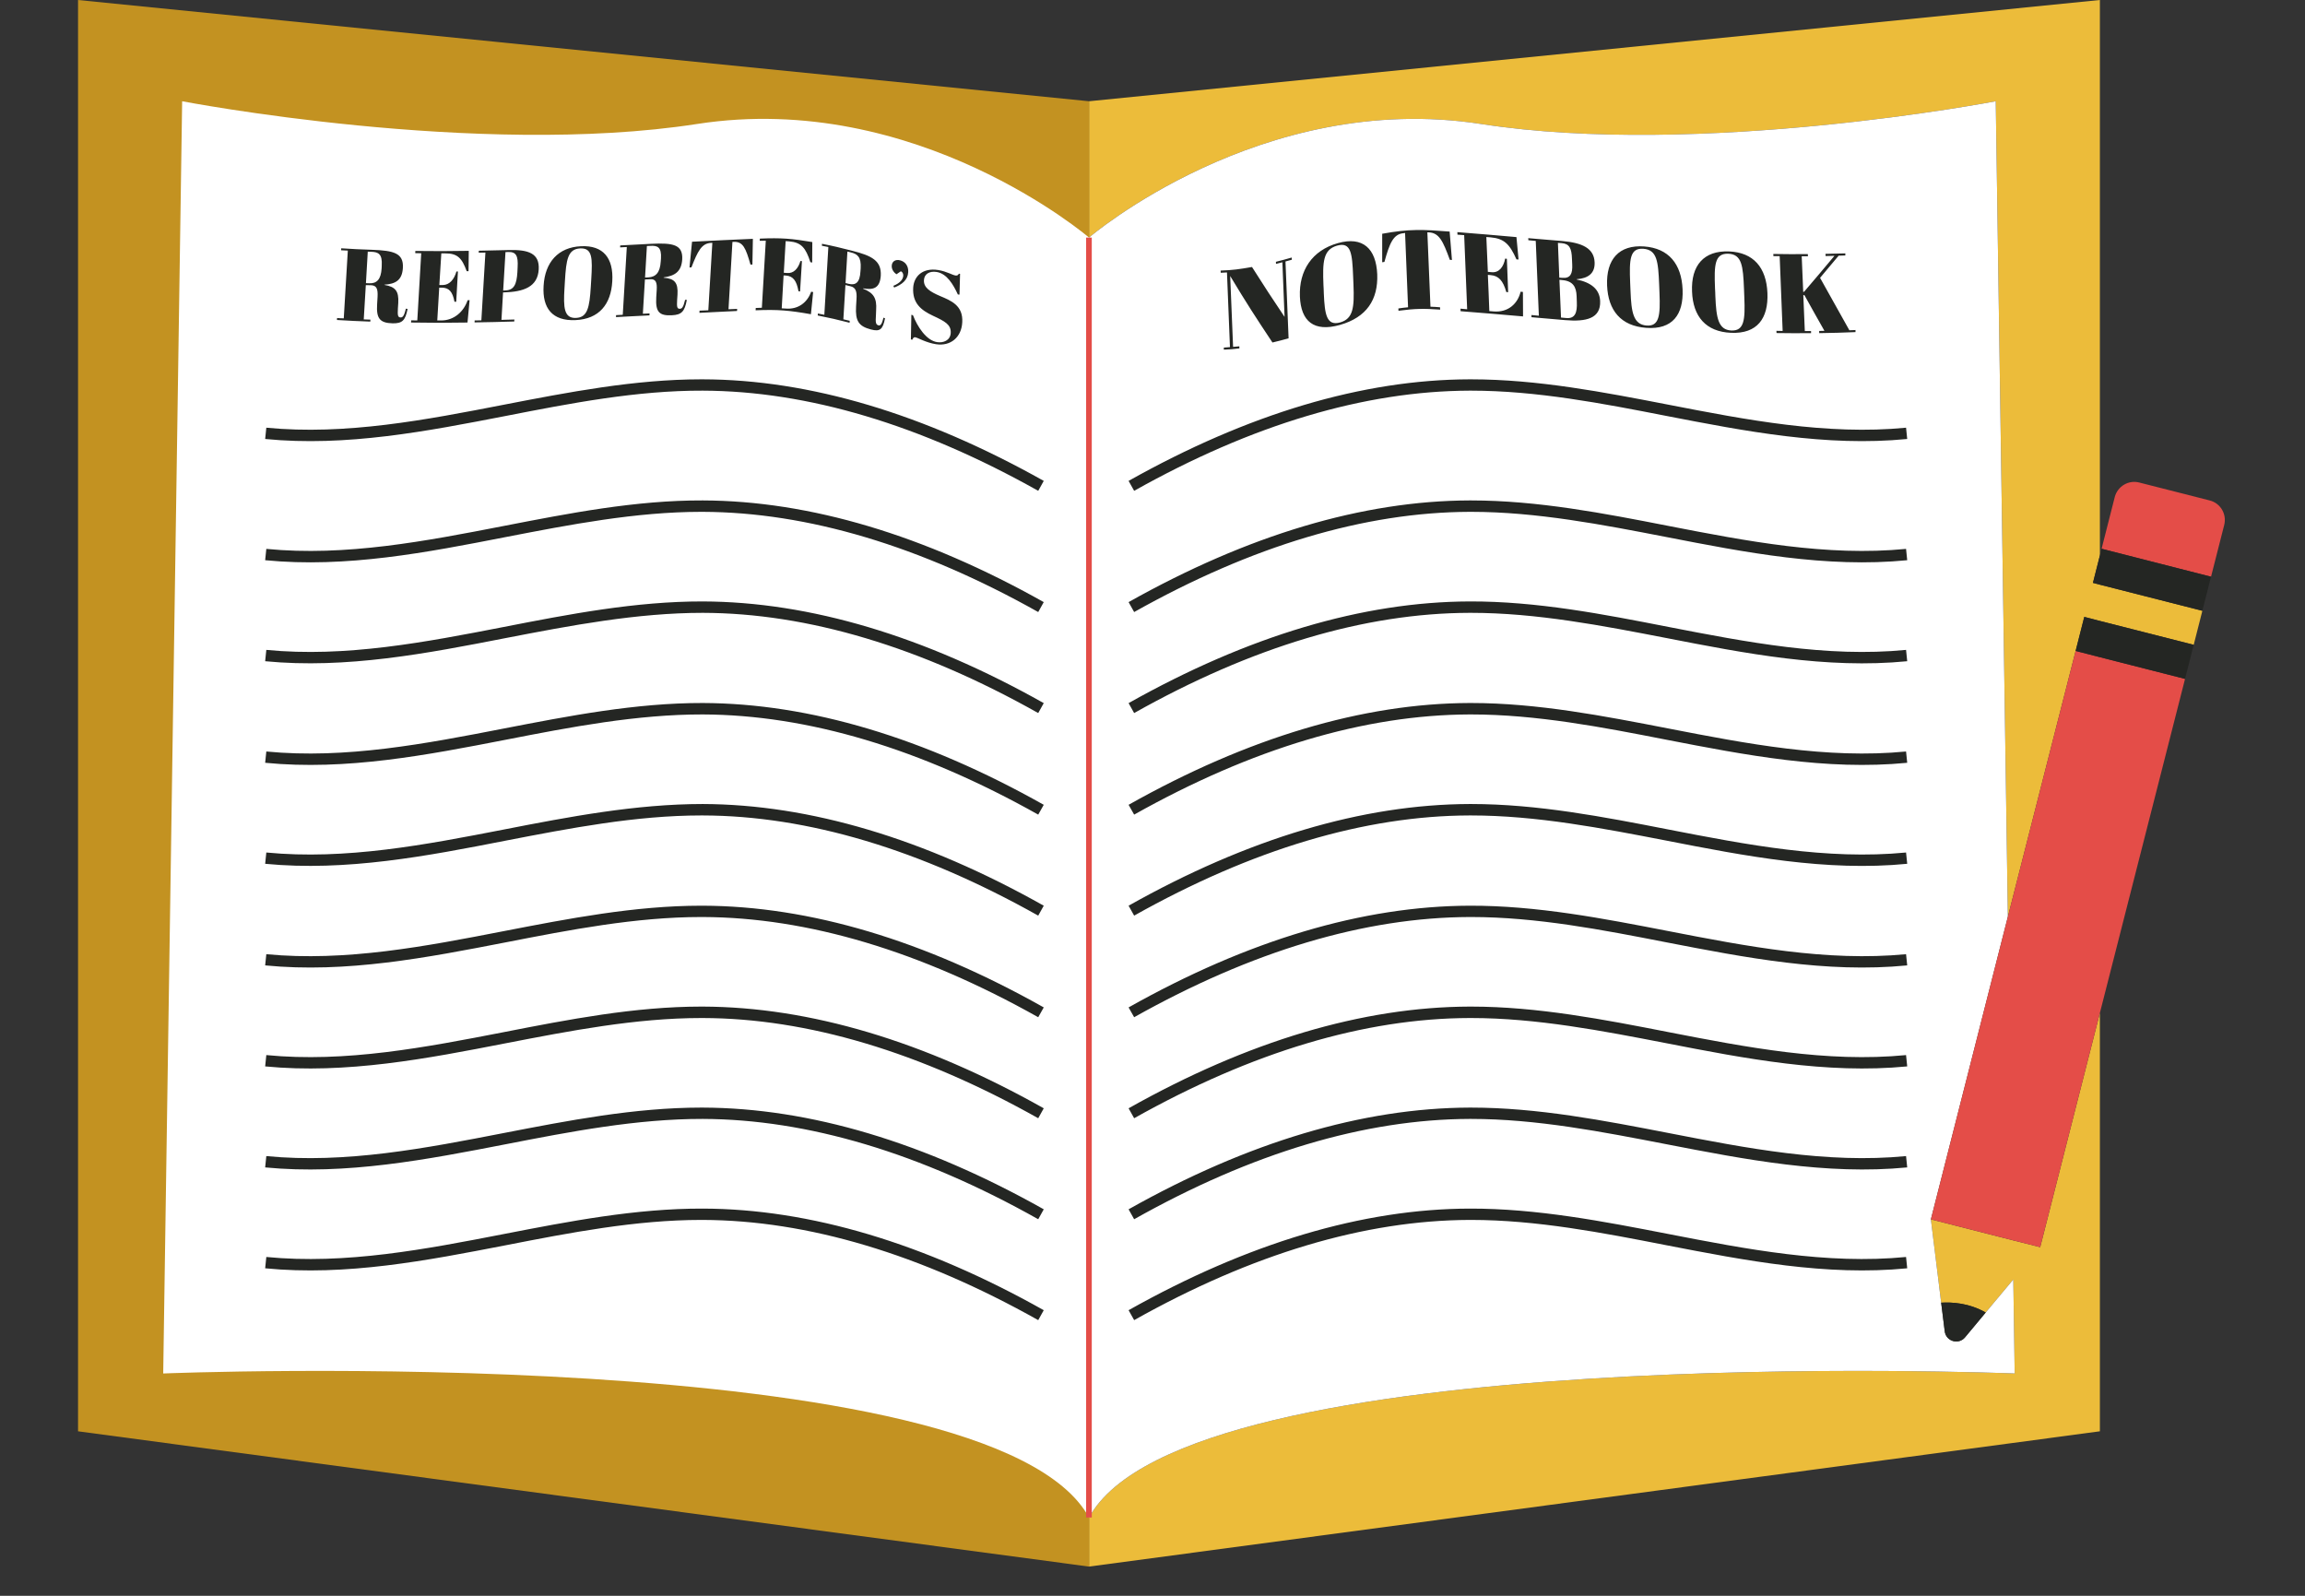 <?xml version="1.0" encoding="UTF-8"?>
<svg xmlns="http://www.w3.org/2000/svg" xmlns:xlink="http://www.w3.org/1999/xlink" width="78pt" height="54pt" viewBox="0 0 78 54" version="1.2">
<rect x="0" y="0" width="78" height="54" fill="#333333" stroke="none"/>
<defs>
<clipPath id="clip1">
  <path d="M 36.785 0 L 74.562 0 L 74.562 53.012 L 36.785 53.012 Z M 36.785 0 "/>
</clipPath>
<clipPath id="clip2">
  <path d="M 2.641 0 L 36.93 0 L 36.93 53.012 L 2.641 53.012 Z M 2.641 0 "/>
</clipPath>
<clipPath id="clip3">
  <path d="M 36 8 L 75.449 8 L 75.449 52 L 36 52 Z M 36 8 "/>
</clipPath>
</defs>
<g id="surface1">
<g clip-path="url(#clip1)" clip-rule="nonzero">
<path style=" stroke:none;fill-rule:nonzero;fill:rgb(92.549%,73.729%,22.749%);fill-opacity:1;" d="M 71.059 19.785 L 70.824 19.723 L 71.059 18.797 L 71.059 0 L 36.852 3.426 L 36.852 8.039 C 36.852 8.039 42.68 3.043 50.113 4.195 C 57.543 5.348 67.535 3.426 67.535 3.426 L 67.945 31.02 L 70.238 22.027 L 70.531 20.875 L 71.059 21.012 L 74.234 21.82 L 74.527 20.668 Z M 71.059 34.277 L 71.059 48.434 L 36.852 53.012 L 36.852 51.352 C 40.117 45.332 68.176 46.477 68.176 46.477 L 68.129 43.297 L 67.195 44.414 C 66.629 44.09 66.047 44.059 65.688 44.082 L 65.34 41.262 L 68.109 41.969 L 69.039 42.203 L 71.059 34.277 "/>
</g>
<g clip-path="url(#clip2)" clip-rule="nonzero">
<path style=" stroke:none;fill-rule:nonzero;fill:rgb(76.469%,57.249%,12.939%);fill-opacity:1;" d="M 36.852 53.012 L 2.641 48.434 L 2.641 0 L 36.852 3.426 L 36.852 53.012 "/>
</g>
<path style=" stroke:none;fill-rule:nonzero;fill:rgb(100%,100%,100%);fill-opacity:1;" d="M 36.852 8.039 C 36.852 8.039 31.02 3.043 23.59 4.195 C 16.156 5.348 6.164 3.426 6.164 3.426 L 5.523 46.477 C 5.523 46.477 33.582 45.332 36.852 51.352 Z M 36.852 51.352 L 36.852 8.039 C 36.852 8.039 42.68 3.043 50.113 4.195 C 57.543 5.348 67.535 3.426 67.535 3.426 L 67.945 31.02 L 65.34 41.262 L 65.688 44.082 L 65.809 45.051 C 65.852 45.391 66.277 45.516 66.496 45.254 L 67.195 44.414 L 68.129 43.297 L 68.176 46.477 C 68.176 46.477 40.117 45.332 36.852 51.352 "/>
<g clip-path="url(#clip3)" clip-rule="nonzero">
<path style=" stroke:none;fill-rule:nonzero;fill:rgb(89.409%,30.199%,28.239%);fill-opacity:1;" d="M 36.945 8.039 L 36.754 8.039 L 36.754 51.352 L 36.945 51.352 Z M 74.773 16.934 L 72.391 16.328 C 72.027 16.234 71.656 16.457 71.562 16.82 L 71.117 18.57 L 74.82 19.516 L 75.266 17.766 C 75.359 17.398 75.141 17.027 74.773 16.934 Z M 73.941 22.973 L 71.059 34.277 L 69.039 42.203 L 68.109 41.969 L 65.34 41.262 L 67.945 31.02 L 70.238 22.027 L 71.059 22.238 L 73.941 22.973 "/>
</g>
<path style=" stroke:none;fill-rule:nonzero;fill:rgb(14.119%,14.899%,13.73%);fill-opacity:1;" d="M 60.008 8.594 C 60.012 8.621 60.012 8.637 60.012 8.668 C 60.094 8.668 60.137 8.668 60.223 8.668 C 60.262 9.68 60.285 10.188 60.324 11.199 C 60.242 11.199 60.199 11.199 60.113 11.195 C 60.117 11.227 60.117 11.238 60.117 11.27 C 60.586 11.277 60.82 11.277 61.285 11.273 C 61.285 11.246 61.285 11.23 61.285 11.203 C 61.199 11.203 61.156 11.203 61.074 11.203 C 61.051 10.719 61.043 10.477 61.023 9.992 C 61.035 9.988 61.043 9.988 61.059 9.984 C 61.328 10.469 61.465 10.715 61.738 11.195 C 61.668 11.199 61.629 11.199 61.559 11.199 C 61.559 11.23 61.559 11.242 61.562 11.273 C 62.055 11.266 62.301 11.258 62.789 11.238 C 62.789 11.211 62.789 11.195 62.789 11.168 C 62.703 11.172 62.664 11.172 62.582 11.176 C 62.184 10.469 61.984 10.113 61.59 9.402 C 61.84 9.105 61.965 8.953 62.219 8.652 C 62.309 8.648 62.355 8.648 62.445 8.645 C 62.445 8.617 62.445 8.602 62.445 8.574 C 62.176 8.582 62.043 8.586 61.773 8.59 C 61.777 8.621 61.777 8.637 61.777 8.664 C 61.898 8.66 61.957 8.66 62.078 8.656 C 61.668 9.148 61.461 9.391 61.051 9.871 C 61.035 9.875 61.031 9.879 61.02 9.879 C 61 9.398 60.988 9.156 60.969 8.672 C 61.055 8.672 61.094 8.672 61.18 8.672 C 61.18 8.641 61.18 8.629 61.176 8.598 C 60.711 8.602 60.477 8.602 60.008 8.594 Z M 59.027 10.062 C 59.059 10.832 59.02 11.199 58.59 11.184 C 58.141 11.164 58.078 10.75 58.047 10.031 C 58.043 9.918 58.043 9.863 58.035 9.754 C 58.004 8.973 58.02 8.57 58.484 8.586 C 58.945 8.605 58.984 8.996 59.016 9.777 C 59.02 9.891 59.023 9.949 59.027 10.062 Z M 57.258 9.867 C 57.289 10.707 57.723 11.227 58.578 11.262 C 59.465 11.301 59.844 10.773 59.809 9.918 C 59.773 9.051 59.336 8.543 58.512 8.508 C 57.656 8.473 57.219 8.984 57.258 9.867 Z M 56.156 9.91 C 56.188 10.68 56.148 11.047 55.719 11.016 C 55.27 10.98 55.203 10.566 55.176 9.848 C 55.172 9.738 55.168 9.68 55.164 9.57 C 55.133 8.789 55.148 8.387 55.609 8.418 C 56.074 8.453 56.113 8.844 56.145 9.629 C 56.148 9.742 56.152 9.797 56.156 9.91 Z M 54.383 9.66 C 54.418 10.504 54.848 11.031 55.707 11.094 C 56.594 11.16 56.973 10.648 56.938 9.797 C 56.902 8.93 56.465 8.402 55.641 8.34 C 54.781 8.277 54.348 8.781 54.383 9.66 Z M 52.77 9.469 C 52.805 9.469 52.824 9.473 52.859 9.477 C 53.23 9.508 53.34 9.707 53.352 10.02 C 53.355 10.102 53.355 10.141 53.359 10.223 C 53.375 10.574 53.301 10.789 53.004 10.762 C 52.93 10.758 52.895 10.754 52.824 10.746 C 52.801 10.234 52.789 9.98 52.77 9.469 Z M 52.719 8.219 C 52.77 8.223 52.793 8.223 52.844 8.227 C 53.109 8.25 53.184 8.398 53.195 8.766 C 53.199 8.836 53.203 8.875 53.203 8.945 C 53.219 9.258 53.145 9.426 52.867 9.402 C 52.828 9.398 52.809 9.398 52.766 9.395 C 52.746 8.922 52.738 8.688 52.719 8.219 Z M 51.715 8.059 C 51.719 8.086 51.719 8.102 51.719 8.129 C 51.82 8.141 51.871 8.145 51.969 8.152 C 52.012 9.164 52.031 9.672 52.074 10.684 C 51.973 10.672 51.922 10.668 51.824 10.66 C 51.824 10.688 51.824 10.703 51.824 10.734 C 52.277 10.773 52.504 10.793 52.957 10.832 C 53.68 10.895 54.172 10.777 54.148 10.188 C 54.133 9.785 53.84 9.559 53.352 9.457 C 53.352 9.453 53.352 9.453 53.352 9.449 C 53.754 9.418 53.977 9.242 53.961 8.875 C 53.941 8.402 53.543 8.215 52.867 8.156 C 52.406 8.117 52.176 8.098 51.715 8.059 Z M 49.316 7.855 C 49.32 7.891 49.32 7.906 49.32 7.941 C 49.41 7.945 49.457 7.949 49.547 7.957 C 49.59 8.961 49.609 9.461 49.648 10.465 C 49.559 10.457 49.516 10.453 49.422 10.445 C 49.426 10.48 49.426 10.496 49.426 10.531 C 50.27 10.598 50.695 10.633 51.539 10.707 C 51.535 10.375 51.535 10.211 51.535 9.879 C 51.504 9.875 51.488 9.875 51.457 9.871 C 51.359 10.277 51.035 10.578 50.547 10.539 C 50.488 10.535 50.457 10.531 50.398 10.527 C 50.379 10.035 50.371 9.789 50.348 9.301 C 50.387 9.305 50.406 9.305 50.441 9.309 C 50.711 9.332 50.863 9.492 50.973 9.883 C 50.996 9.883 51.012 9.887 51.035 9.887 C 51.02 9.434 51.008 9.207 50.992 8.758 C 50.969 8.754 50.957 8.754 50.934 8.75 C 50.879 9.035 50.727 9.234 50.477 9.211 C 50.426 9.207 50.398 9.203 50.348 9.199 C 50.328 8.727 50.316 8.492 50.297 8.02 C 50.352 8.023 50.379 8.027 50.434 8.031 C 50.898 8.07 51.086 8.258 51.316 8.777 C 51.344 8.777 51.359 8.781 51.387 8.781 C 51.359 8.48 51.344 8.328 51.316 8.023 C 50.516 7.953 50.117 7.918 49.316 7.855 Z M 49.055 7.836 C 48.148 7.766 47.695 7.742 46.773 7.91 C 46.773 8.297 46.773 8.488 46.773 8.875 C 46.801 8.871 46.816 8.867 46.848 8.863 C 47.023 8.234 47.145 7.922 47.496 7.891 C 47.516 7.887 47.527 7.887 47.547 7.883 C 47.59 8.891 47.609 9.395 47.648 10.398 C 47.52 10.41 47.453 10.418 47.32 10.438 C 47.32 10.469 47.32 10.484 47.324 10.516 C 47.891 10.441 48.176 10.438 48.734 10.477 C 48.734 10.445 48.734 10.43 48.73 10.398 C 48.602 10.387 48.535 10.383 48.406 10.379 C 48.363 9.371 48.344 8.867 48.301 7.863 C 48.32 7.863 48.332 7.863 48.348 7.863 C 48.699 7.879 48.828 8.152 49.062 8.793 C 49.09 8.793 49.105 8.793 49.133 8.797 C 49.102 8.414 49.086 8.219 49.055 7.836 Z M 45.801 9.637 C 45.832 10.402 45.793 10.785 45.352 10.91 C 44.891 11.039 44.828 10.645 44.797 9.926 C 44.793 9.812 44.793 9.758 44.785 9.648 C 44.754 8.867 44.77 8.449 45.246 8.312 C 45.719 8.18 45.758 8.57 45.789 9.352 C 45.793 9.465 45.797 9.523 45.801 9.637 Z M 43.988 10.035 C 44.023 10.875 44.461 11.242 45.34 10.996 C 46.25 10.738 46.637 10.137 46.605 9.281 C 46.566 8.414 46.121 7.988 45.273 8.227 C 44.398 8.473 43.953 9.156 43.988 10.035 Z M 43.5 8.848 C 43.586 8.824 43.629 8.812 43.715 8.789 C 43.715 8.762 43.715 8.746 43.711 8.715 C 43.496 8.777 43.391 8.805 43.176 8.859 C 43.176 8.887 43.176 8.902 43.18 8.93 C 43.266 8.91 43.309 8.898 43.395 8.875 C 43.422 9.613 43.438 9.984 43.469 10.723 C 43.027 10.062 42.805 9.727 42.367 9.035 C 41.941 9.109 41.727 9.141 41.305 9.156 C 41.309 9.188 41.309 9.199 41.309 9.23 C 41.395 9.227 41.434 9.223 41.52 9.219 C 41.559 10.23 41.582 10.734 41.621 11.746 C 41.539 11.754 41.496 11.758 41.414 11.762 C 41.414 11.789 41.414 11.805 41.414 11.832 C 41.625 11.824 41.73 11.816 41.941 11.789 C 41.941 11.762 41.938 11.746 41.938 11.719 C 41.852 11.727 41.812 11.73 41.727 11.738 C 41.688 10.777 41.668 10.301 41.629 9.34 C 42.195 10.281 42.484 10.723 43.059 11.59 C 43.277 11.539 43.387 11.508 43.605 11.449 C 43.562 10.41 43.543 9.891 43.5 8.848 Z M 31.715 11.578 C 31.344 11.523 31.043 11.051 30.895 10.668 C 30.871 10.664 30.859 10.66 30.84 10.652 C 30.832 10.988 30.828 11.152 30.824 11.484 C 30.84 11.492 30.852 11.492 30.871 11.496 C 30.898 11.438 30.922 11.402 30.977 11.414 C 31.07 11.434 31.344 11.598 31.676 11.648 C 32.172 11.723 32.535 11.41 32.562 10.91 C 32.598 10.336 32.18 10.172 31.809 10.016 C 31.473 9.871 31.25 9.734 31.266 9.477 C 31.277 9.273 31.453 9.164 31.695 9.203 C 32.043 9.258 32.258 9.629 32.414 9.965 C 32.438 9.965 32.449 9.965 32.469 9.969 C 32.477 9.688 32.48 9.547 32.488 9.266 C 32.473 9.266 32.465 9.266 32.449 9.262 C 32.422 9.305 32.402 9.328 32.344 9.324 C 32.227 9.312 32.055 9.188 31.746 9.137 C 31.223 9.055 30.926 9.348 30.902 9.734 C 30.871 10.258 31.168 10.496 31.57 10.684 C 31.98 10.875 32.188 10.984 32.172 11.27 C 32.156 11.523 31.918 11.609 31.715 11.578 Z M 30.258 9.73 C 30.516 9.633 30.719 9.477 30.734 9.211 C 30.746 9 30.633 8.852 30.457 8.809 C 30.309 8.77 30.184 8.84 30.176 8.992 C 30.168 9.125 30.262 9.234 30.336 9.281 C 30.395 9.242 30.426 9.219 30.484 9.18 C 30.523 9.195 30.57 9.242 30.566 9.328 C 30.559 9.453 30.461 9.578 30.23 9.672 C 30.242 9.695 30.25 9.707 30.258 9.73 Z M 28.676 8.512 C 28.719 8.52 28.742 8.527 28.785 8.539 C 29.016 8.594 29.148 8.695 29.125 9.082 C 29.121 9.121 29.121 9.141 29.117 9.184 C 29.098 9.555 28.961 9.664 28.719 9.605 C 28.676 9.594 28.656 9.586 28.613 9.578 C 28.637 9.148 28.652 8.938 28.676 8.512 Z M 28.785 9.688 C 28.961 9.73 29 9.871 28.984 10.117 C 28.98 10.219 28.977 10.27 28.969 10.371 C 28.941 10.859 29.055 11.039 29.469 11.148 C 29.777 11.23 29.875 11.152 29.949 10.77 C 29.926 10.762 29.914 10.758 29.895 10.75 C 29.836 11.008 29.781 11.023 29.723 11.008 C 29.633 10.984 29.625 10.902 29.641 10.676 C 29.645 10.602 29.645 10.566 29.648 10.492 C 29.676 10.09 29.562 9.91 29.207 9.77 C 29.207 9.766 29.207 9.762 29.207 9.758 C 29.559 9.82 29.777 9.75 29.805 9.328 C 29.832 8.824 29.508 8.652 28.816 8.48 C 28.418 8.379 28.219 8.328 27.816 8.25 C 27.816 8.277 27.816 8.289 27.812 8.316 C 27.898 8.332 27.941 8.344 28.031 8.359 C 27.977 9.277 27.949 9.738 27.895 10.652 C 27.809 10.637 27.762 10.629 27.676 10.609 C 27.676 10.637 27.676 10.648 27.672 10.676 C 28.105 10.762 28.32 10.812 28.75 10.922 C 28.75 10.898 28.754 10.883 28.754 10.855 C 28.668 10.836 28.625 10.824 28.539 10.805 C 28.566 10.34 28.582 10.105 28.609 9.645 C 28.68 9.66 28.715 9.668 28.785 9.688 Z M 25.715 8.074 C 25.711 8.105 25.711 8.121 25.707 8.148 C 25.793 8.148 25.832 8.145 25.914 8.145 C 25.859 9.051 25.832 9.508 25.781 10.414 C 25.699 10.418 25.656 10.418 25.574 10.422 C 25.574 10.453 25.57 10.469 25.57 10.5 C 26.336 10.469 26.707 10.504 27.441 10.633 C 27.473 10.332 27.484 10.184 27.516 9.883 C 27.488 9.879 27.473 9.875 27.449 9.871 C 27.324 10.23 27.012 10.48 26.582 10.441 C 26.527 10.438 26.504 10.438 26.453 10.434 C 26.477 9.988 26.492 9.766 26.516 9.32 C 26.551 9.32 26.566 9.324 26.598 9.324 C 26.836 9.344 26.957 9.496 27.02 9.855 C 27.039 9.859 27.051 9.859 27.074 9.863 C 27.098 9.453 27.113 9.246 27.137 8.836 C 27.117 8.836 27.105 8.832 27.086 8.832 C 27.012 9.086 26.859 9.258 26.637 9.238 C 26.594 9.234 26.57 9.234 26.523 9.23 C 26.547 8.801 26.562 8.586 26.586 8.16 C 26.633 8.164 26.656 8.164 26.707 8.168 C 27.117 8.203 27.266 8.387 27.422 8.871 C 27.445 8.879 27.457 8.879 27.484 8.883 C 27.484 8.605 27.488 8.469 27.488 8.191 C 26.793 8.074 26.438 8.043 25.715 8.074 Z M 25.477 8.082 C 24.652 8.117 24.242 8.137 23.418 8.18 C 23.383 8.527 23.367 8.703 23.332 9.051 C 23.359 9.051 23.371 9.051 23.398 9.047 C 23.609 8.504 23.742 8.234 24.059 8.219 C 24.078 8.219 24.086 8.219 24.105 8.219 C 24.051 9.129 24.023 9.586 23.969 10.5 C 23.852 10.504 23.793 10.508 23.672 10.512 C 23.672 10.543 23.672 10.555 23.668 10.586 C 24.18 10.559 24.434 10.547 24.941 10.523 C 24.945 10.496 24.945 10.48 24.945 10.453 C 24.828 10.457 24.77 10.461 24.652 10.465 C 24.703 9.555 24.73 9.098 24.785 8.188 C 24.801 8.184 24.809 8.184 24.828 8.184 C 25.145 8.172 25.238 8.398 25.395 8.953 C 25.422 8.953 25.434 8.953 25.461 8.953 C 25.465 8.605 25.469 8.43 25.477 8.082 Z M 21.891 8.324 C 21.938 8.32 21.961 8.32 22.004 8.32 C 22.25 8.305 22.391 8.359 22.367 8.75 C 22.363 8.789 22.363 8.809 22.359 8.848 C 22.336 9.223 22.195 9.371 21.938 9.387 C 21.895 9.387 21.871 9.391 21.828 9.391 C 21.852 8.965 21.863 8.75 21.891 8.324 Z M 22.008 9.449 C 22.195 9.438 22.238 9.562 22.223 9.809 C 22.215 9.91 22.215 9.961 22.207 10.062 C 22.18 10.551 22.301 10.691 22.738 10.668 C 23.062 10.652 23.168 10.547 23.242 10.148 C 23.219 10.145 23.207 10.145 23.184 10.145 C 23.121 10.414 23.07 10.445 23.008 10.449 C 22.906 10.453 22.902 10.375 22.914 10.148 C 22.918 10.078 22.922 10.039 22.926 9.969 C 22.949 9.566 22.832 9.426 22.457 9.398 C 22.457 9.395 22.457 9.391 22.457 9.387 C 22.828 9.336 23.059 9.199 23.086 8.777 C 23.113 8.273 22.77 8.215 22.039 8.25 C 21.617 8.273 21.41 8.285 20.988 8.305 C 20.984 8.332 20.984 8.344 20.984 8.371 C 21.074 8.367 21.117 8.363 21.211 8.359 C 21.156 9.277 21.129 9.734 21.074 10.652 C 20.984 10.656 20.938 10.66 20.848 10.664 C 20.844 10.691 20.844 10.703 20.844 10.73 C 21.297 10.707 21.523 10.695 21.977 10.672 C 21.977 10.645 21.98 10.633 21.98 10.605 C 21.891 10.609 21.844 10.613 21.754 10.617 C 21.781 10.152 21.797 9.922 21.824 9.457 C 21.898 9.453 21.934 9.453 22.008 9.449 Z M 19.992 9.707 C 19.949 10.402 19.883 10.742 19.492 10.758 C 19.082 10.777 19.062 10.402 19.102 9.754 C 19.109 9.652 19.113 9.602 19.117 9.504 C 19.16 8.793 19.211 8.426 19.633 8.406 C 20.051 8.387 20.051 8.738 20.008 9.449 C 20 9.551 20 9.602 19.992 9.707 Z M 18.395 9.672 C 18.348 10.434 18.695 10.867 19.473 10.832 C 20.277 10.797 20.676 10.293 20.719 9.52 C 20.766 8.734 20.414 8.297 19.664 8.332 C 18.887 8.367 18.441 8.875 18.395 9.672 Z M 17.105 8.531 C 17.145 8.531 17.16 8.527 17.199 8.527 C 17.465 8.52 17.539 8.656 17.516 9.047 C 17.512 9.113 17.512 9.148 17.508 9.215 C 17.484 9.617 17.395 9.82 17.102 9.828 C 17.074 9.828 17.059 9.828 17.027 9.832 C 17.059 9.309 17.074 9.051 17.105 8.531 Z M 16.203 8.484 C 16.203 8.512 16.203 8.523 16.199 8.551 C 16.289 8.551 16.336 8.547 16.426 8.547 C 16.371 9.465 16.344 9.922 16.289 10.84 C 16.199 10.844 16.152 10.844 16.062 10.844 C 16.062 10.871 16.062 10.883 16.059 10.91 C 16.598 10.902 16.863 10.895 17.402 10.879 C 17.402 10.852 17.402 10.84 17.406 10.812 C 17.23 10.816 17.145 10.82 16.969 10.824 C 16.992 10.453 17.004 10.266 17.023 9.895 C 17.035 9.895 17.043 9.895 17.051 9.895 C 17.727 9.875 18.195 9.707 18.23 9.117 C 18.262 8.574 17.883 8.445 17.227 8.461 C 16.816 8.473 16.613 8.477 16.203 8.484 Z M 14.055 8.492 C 14.051 8.523 14.051 8.539 14.051 8.566 C 14.133 8.57 14.172 8.57 14.254 8.57 C 14.199 9.48 14.172 9.934 14.121 10.844 C 14.039 10.84 13.996 10.84 13.914 10.84 C 13.914 10.871 13.91 10.887 13.91 10.914 C 14.672 10.926 15.055 10.926 15.82 10.914 C 15.848 10.613 15.863 10.461 15.891 10.156 C 15.863 10.16 15.852 10.16 15.824 10.16 C 15.695 10.539 15.371 10.844 14.93 10.844 C 14.879 10.844 14.852 10.844 14.797 10.844 C 14.824 10.402 14.836 10.18 14.863 9.734 C 14.898 9.734 14.914 9.734 14.949 9.734 C 15.191 9.734 15.316 9.867 15.379 10.211 C 15.402 10.211 15.414 10.211 15.438 10.211 C 15.461 9.801 15.473 9.598 15.496 9.188 C 15.477 9.188 15.465 9.188 15.445 9.188 C 15.371 9.449 15.215 9.641 14.988 9.645 C 14.941 9.645 14.918 9.645 14.867 9.645 C 14.895 9.215 14.906 9 14.934 8.574 C 14.98 8.574 15.004 8.574 15.055 8.574 C 15.477 8.57 15.629 8.727 15.793 9.176 C 15.82 9.176 15.832 9.176 15.855 9.176 C 15.859 8.902 15.859 8.766 15.863 8.488 C 15.141 8.5 14.777 8.5 14.055 8.492 Z M 12.445 8.516 C 12.492 8.516 12.516 8.516 12.559 8.52 C 12.805 8.527 12.941 8.594 12.918 8.984 C 12.918 9.023 12.914 9.043 12.914 9.082 C 12.891 9.457 12.75 9.598 12.492 9.586 C 12.449 9.586 12.426 9.582 12.383 9.582 C 12.406 9.156 12.422 8.941 12.445 8.516 Z M 12.562 9.652 C 12.75 9.66 12.789 9.789 12.777 10.035 C 12.77 10.137 12.766 10.188 12.762 10.289 C 12.73 10.777 12.852 10.93 13.289 10.941 C 13.613 10.945 13.715 10.848 13.793 10.453 C 13.77 10.449 13.758 10.449 13.734 10.445 C 13.672 10.715 13.617 10.742 13.555 10.742 C 13.457 10.738 13.453 10.66 13.465 10.434 C 13.469 10.359 13.473 10.324 13.477 10.25 C 13.5 9.848 13.379 9.703 13.008 9.641 C 13.008 9.637 13.008 9.637 13.008 9.633 C 13.379 9.609 13.609 9.488 13.633 9.066 C 13.664 8.562 13.32 8.48 12.594 8.453 C 12.176 8.438 11.965 8.43 11.547 8.402 C 11.547 8.43 11.547 8.441 11.543 8.469 C 11.633 8.473 11.68 8.477 11.77 8.48 C 11.715 9.398 11.688 9.859 11.633 10.773 C 11.543 10.77 11.496 10.77 11.406 10.762 C 11.406 10.789 11.406 10.801 11.402 10.828 C 11.855 10.855 12.078 10.867 12.531 10.883 C 12.531 10.855 12.535 10.844 12.535 10.816 C 12.445 10.812 12.398 10.812 12.309 10.809 C 12.336 10.344 12.352 10.113 12.379 9.648 C 12.453 9.648 12.488 9.652 12.562 9.652 Z M 35.32 44.336 C 31.281 42.066 27.398 40.906 23.781 40.898 C 21.508 40.891 19.246 41.332 17.051 41.758 C 14.418 42.27 11.695 42.797 9.012 42.535 L 8.973 42.918 C 11.715 43.188 14.465 42.652 17.121 42.137 C 19.281 41.715 21.516 41.281 23.727 41.281 C 23.746 41.281 23.762 41.281 23.781 41.281 C 27.328 41.293 31.148 42.434 35.133 44.672 Z M 35.32 40.922 C 31.277 38.648 27.398 37.492 23.781 37.48 C 23.766 37.48 23.746 37.48 23.727 37.48 C 21.48 37.48 19.227 37.918 17.051 38.34 C 14.418 38.852 11.695 39.383 9.012 39.121 L 8.973 39.504 C 11.715 39.77 14.465 39.234 17.121 38.719 C 19.301 38.293 21.555 37.859 23.781 37.863 C 27.328 37.875 31.148 39.016 35.133 41.258 Z M 35.32 37.504 C 31.281 35.23 27.398 34.074 23.781 34.062 C 23.766 34.062 23.746 34.062 23.73 34.062 C 21.48 34.062 19.227 34.5 17.051 34.926 C 14.418 35.438 11.695 35.965 9.012 35.703 L 8.973 36.086 C 11.715 36.352 14.465 35.82 17.125 35.301 C 19.285 34.883 21.516 34.449 23.73 34.449 C 23.746 34.449 23.766 34.449 23.781 34.449 C 27.328 34.457 31.148 35.602 35.133 37.84 Z M 35.32 34.09 C 31.281 31.816 27.398 30.66 23.781 30.648 C 23.766 30.648 23.746 30.648 23.727 30.648 C 21.48 30.648 19.227 31.086 17.051 31.508 C 14.418 32.02 11.695 32.547 9.012 32.289 L 8.973 32.668 C 11.715 32.938 14.465 32.402 17.121 31.887 C 19.281 31.465 21.516 31.031 23.727 31.031 C 23.746 31.031 23.762 31.031 23.781 31.031 C 27.328 31.043 31.148 32.184 35.133 34.422 Z M 35.32 30.648 C 31.281 28.375 27.398 27.219 23.781 27.207 C 21.516 27.207 19.246 27.641 17.051 28.07 C 14.418 28.582 11.695 29.109 9.012 28.848 L 8.973 29.23 C 11.715 29.496 14.465 28.965 17.121 28.445 C 19.281 28.027 21.516 27.594 23.727 27.594 C 23.746 27.594 23.762 27.594 23.781 27.594 C 27.328 27.602 31.148 28.746 35.133 30.984 Z M 35.32 27.234 C 31.281 24.961 27.398 23.801 23.781 23.789 C 21.508 23.785 19.246 24.227 17.051 24.652 C 14.418 25.164 11.695 25.691 9.012 25.43 L 8.973 25.812 C 11.715 26.082 14.465 25.547 17.121 25.031 C 19.301 24.605 21.555 24.172 23.781 24.176 C 27.328 24.188 31.148 25.328 35.133 27.566 Z M 35.32 23.793 C 31.281 21.52 27.398 20.363 23.781 20.352 C 21.516 20.348 19.246 20.785 17.051 21.215 C 14.418 21.727 11.695 22.254 9.012 21.992 L 8.973 22.375 C 11.715 22.641 14.465 22.109 17.121 21.59 C 19.301 21.168 21.555 20.738 23.781 20.738 C 27.328 20.746 31.148 21.887 35.133 24.129 Z M 35.32 20.375 C 31.281 18.105 27.398 16.945 23.781 16.934 C 21.508 16.926 19.246 17.371 17.051 17.797 C 14.418 18.309 11.695 18.836 9.012 18.574 L 8.973 18.957 C 11.715 19.227 14.465 18.691 17.121 18.172 C 19.281 17.754 21.516 17.32 23.727 17.32 C 23.746 17.32 23.762 17.32 23.781 17.32 C 27.328 17.332 31.148 18.473 35.133 20.711 Z M 35.32 16.273 C 31.277 14.004 27.398 12.844 23.781 12.836 C 23.766 12.836 23.746 12.836 23.727 12.836 C 21.48 12.836 19.227 13.273 17.051 13.695 C 14.418 14.207 11.695 14.734 9.012 14.473 L 8.973 14.855 C 11.715 15.125 14.465 14.59 17.121 14.074 C 19.301 13.648 21.547 13.211 23.781 13.219 C 27.328 13.23 31.148 14.371 35.133 16.609 Z M 49.73 41.281 C 49.746 41.281 49.766 41.281 49.781 41.281 C 51.996 41.281 54.23 41.715 56.387 42.137 C 59.047 42.652 61.797 43.188 64.539 42.918 L 64.5 42.535 C 61.816 42.797 59.094 42.27 56.461 41.758 C 54.266 41.332 52.004 40.891 49.73 40.898 C 46.113 40.906 42.23 42.066 38.191 44.336 L 38.379 44.672 C 42.363 42.434 46.18 41.293 49.73 41.281 Z M 49.73 37.863 C 49.746 37.863 49.766 37.863 49.781 37.863 C 51.996 37.863 54.23 38.301 56.387 38.719 C 59.047 39.234 61.797 39.77 64.539 39.504 L 64.5 39.121 C 61.816 39.383 59.094 38.852 56.461 38.34 C 54.285 37.918 52.031 37.48 49.781 37.48 C 49.766 37.48 49.746 37.48 49.73 37.48 C 46.113 37.492 42.23 38.648 38.191 40.922 L 38.379 41.258 C 42.363 39.016 46.18 37.875 49.73 37.863 Z M 49.73 34.449 C 49.746 34.449 49.766 34.449 49.781 34.449 C 51.996 34.449 54.227 34.883 56.387 35.301 C 59.047 35.82 61.797 36.352 64.539 36.086 L 64.5 35.703 C 61.816 35.965 59.094 35.438 56.461 34.926 C 54.285 34.5 52.031 34.062 49.781 34.062 C 49.766 34.062 49.746 34.062 49.73 34.062 C 46.113 34.074 42.23 35.23 38.191 37.504 L 38.379 37.84 C 42.363 35.602 46.18 34.457 49.73 34.449 Z M 49.73 31.031 C 49.746 31.031 49.766 31.031 49.781 31.031 C 51.996 31.031 54.23 31.465 56.387 31.887 C 59.047 32.402 61.797 32.938 64.539 32.668 L 64.5 32.289 C 61.816 32.547 59.094 32.02 56.461 31.508 C 54.266 31.082 52.004 30.641 49.73 30.648 C 46.113 30.66 42.23 31.816 38.191 34.09 L 38.379 34.422 C 42.363 32.184 46.18 31.043 49.73 31.031 Z M 49.73 27.594 C 49.746 27.594 49.766 27.594 49.781 27.594 C 51.996 27.594 54.227 28.027 56.387 28.445 C 59.047 28.965 61.797 29.5 64.539 29.23 L 64.5 28.848 C 61.816 29.109 59.094 28.582 56.461 28.07 C 54.285 27.645 52.031 27.207 49.781 27.207 C 49.766 27.207 49.746 27.207 49.73 27.207 C 46.113 27.219 42.23 28.375 38.191 30.648 L 38.379 30.984 C 42.363 28.746 46.18 27.602 49.73 27.594 Z M 49.73 24.176 C 49.746 24.176 49.766 24.176 49.781 24.176 C 51.996 24.176 54.23 24.609 56.387 25.031 C 59.047 25.547 61.797 26.082 64.539 25.812 L 64.5 25.43 C 61.816 25.691 59.094 25.164 56.461 24.652 C 54.285 24.23 52.031 23.789 49.781 23.789 C 49.766 23.789 49.746 23.789 49.73 23.789 C 46.113 23.801 42.23 24.961 38.191 27.234 L 38.379 27.566 C 42.363 25.328 46.18 24.188 49.73 24.176 Z M 49.73 20.738 C 49.746 20.738 49.766 20.738 49.781 20.738 C 51.996 20.738 54.227 21.172 56.387 21.59 C 59.047 22.109 61.797 22.645 64.539 22.375 L 64.5 21.992 C 61.816 22.254 59.094 21.727 56.461 21.215 C 54.266 20.785 52.004 20.344 49.73 20.352 C 46.113 20.363 42.23 21.52 38.191 23.793 L 38.379 24.129 C 42.363 21.887 46.18 20.746 49.73 20.738 Z M 49.73 17.32 C 49.746 17.32 49.766 17.32 49.781 17.32 C 51.996 17.32 54.23 17.754 56.387 18.172 C 59.047 18.691 61.797 19.227 64.539 18.957 L 64.5 18.574 C 61.816 18.836 59.094 18.309 56.461 17.797 C 54.285 17.371 52.031 16.934 49.781 16.934 C 49.766 16.934 49.746 16.934 49.73 16.934 C 46.113 16.945 42.23 18.105 38.191 20.375 L 38.379 20.711 C 42.363 18.473 46.18 17.332 49.73 17.32 Z M 49.73 13.219 C 49.746 13.219 49.766 13.219 49.781 13.219 C 51.996 13.219 54.23 13.652 56.387 14.074 C 59.047 14.59 61.797 15.125 64.539 14.855 L 64.5 14.473 C 61.816 14.734 59.094 14.207 56.461 13.695 C 54.285 13.273 52.031 12.836 49.781 12.836 C 49.766 12.836 49.746 12.836 49.73 12.836 C 46.113 12.844 42.23 14.004 38.191 16.273 L 38.379 16.609 C 42.363 14.371 46.18 13.23 49.73 13.219 Z M 71.117 18.57 L 71.059 18.797 L 70.824 19.723 L 71.059 19.785 L 74.527 20.668 L 74.82 19.516 Z M 71.059 21.012 L 70.531 20.875 L 70.238 22.027 L 71.059 22.238 L 73.941 22.973 L 74.234 21.82 Z M 67.195 44.414 L 66.496 45.254 C 66.277 45.516 65.852 45.391 65.809 45.051 L 65.688 44.082 C 66.047 44.059 66.629 44.09 67.195 44.414 "/>
</g>
</svg>
